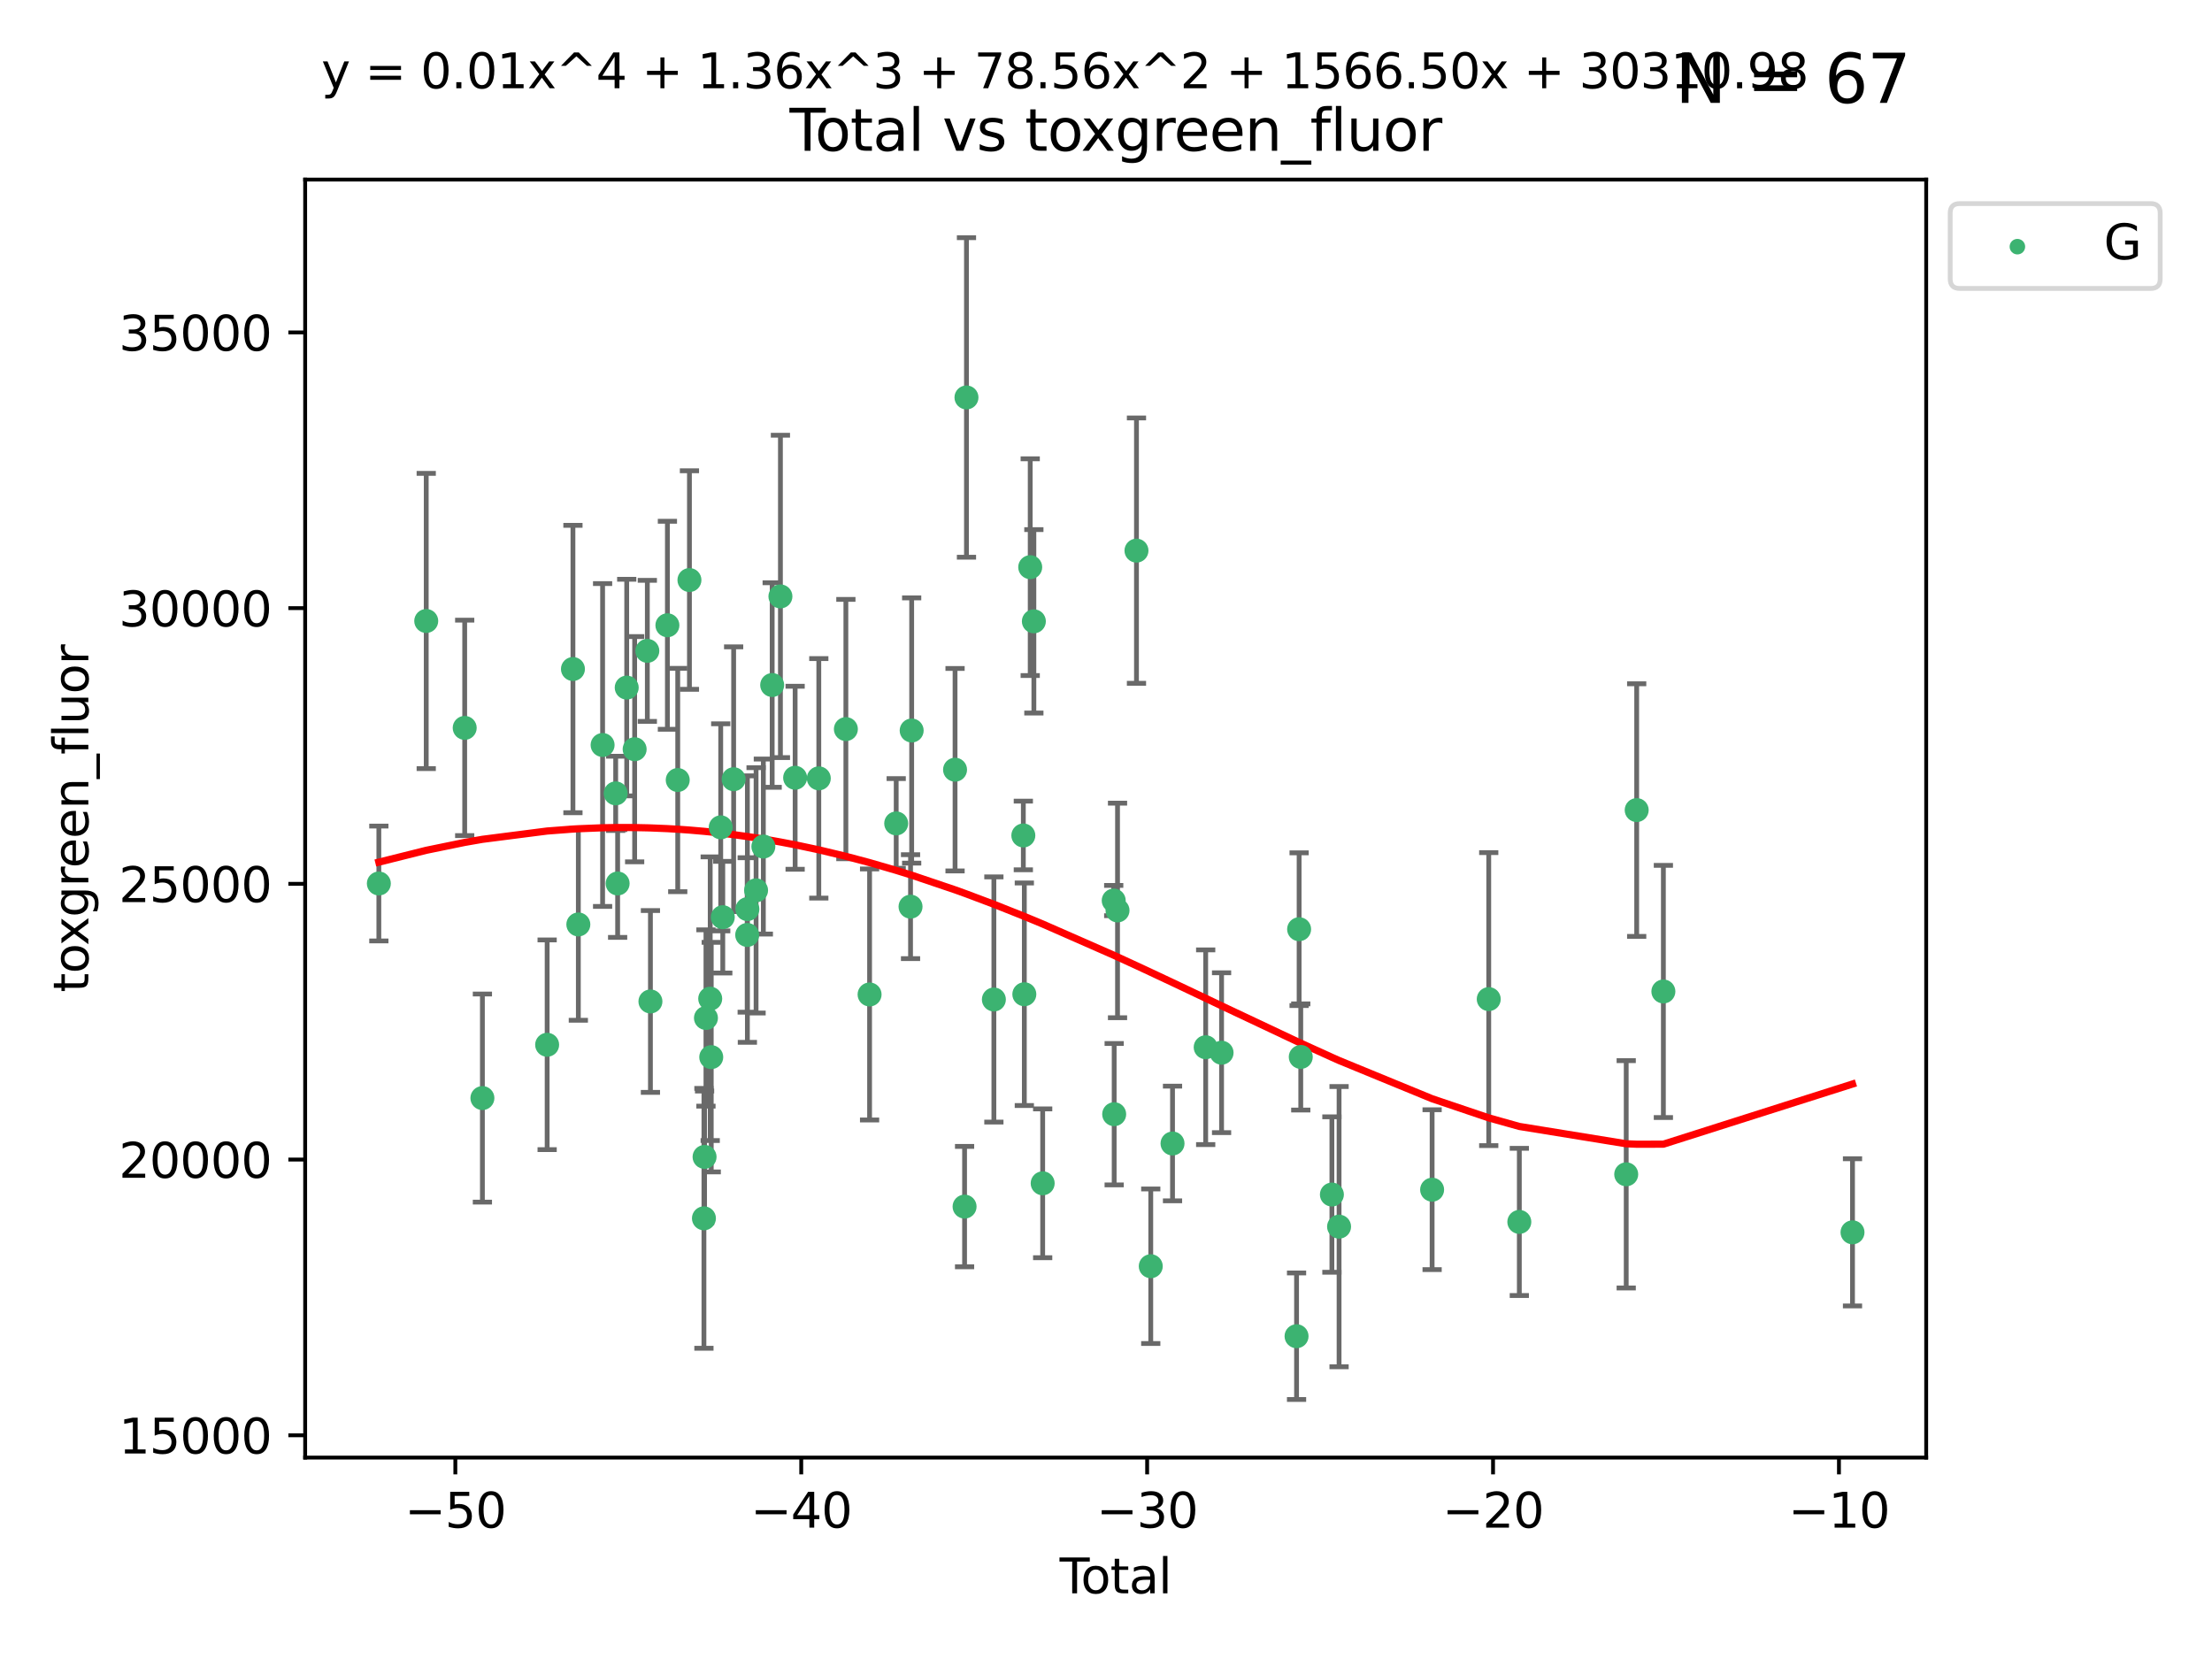 <?xml version="1.0" encoding="utf-8" standalone="no"?>
<!DOCTYPE svg PUBLIC "-//W3C//DTD SVG 1.1//EN"
  "http://www.w3.org/Graphics/SVG/1.1/DTD/svg11.dtd">
<svg xmlns:xlink="http://www.w3.org/1999/xlink" width="460.8pt" height="345.6pt" viewBox="0 0 460.8 345.6" xmlns="http://www.w3.org/2000/svg" version="1.1">
 <defs>
  <style type="text/css">*{stroke-linejoin: round; stroke-linecap: butt}</style>
 </defs>
 <g id="figure_1">
  <g id="patch_1">
   <path d="M 0 345.6 
L 460.8 345.6 
L 460.8 0 
L 0 0 
z
" style="fill: #ffffff"/>
  </g>
  <g id="axes_1">
   <g id="patch_2">
    <path d="M 63.571 303.64 
L 401.26 303.64 
L 401.26 37.411 
L 63.571 37.411 
z
" style="fill: #ffffff"/>
   </g>
   <g id="PathCollection_1">
    <defs>
     <path id="m3526d1bd35" d="M 0 1.118 
C 0.297 1.118 0.581 1 0.791 0.791 
C 1 0.581 1.118 0.297 1.118 0 
C 1.118 -0.297 1 -0.581 0.791 -0.791 
C 0.581 -1 0.297 -1.118 0 -1.118 
C -0.297 -1.118 -0.581 -1 -0.791 -0.791 
C -1 -0.581 -1.118 -0.297 -1.118 0 
C -1.118 0.297 -1 0.581 -0.791 0.791 
C -0.581 1 -0.297 1.118 0 1.118 
z
" style="stroke: #3cb371"/>
    </defs>
    <g clip-path="url(#p891133c903)">
     <use xlink:href="#m3526d1bd35" x="78.921" y="184.047" style="fill: #3cb371; stroke: #3cb371"/>
     <use xlink:href="#m3526d1bd35" x="88.792" y="129.363" style="fill: #3cb371; stroke: #3cb371"/>
     <use xlink:href="#m3526d1bd35" x="96.805" y="151.632" style="fill: #3cb371; stroke: #3cb371"/>
     <use xlink:href="#m3526d1bd35" x="100.493" y="228.747" style="fill: #3cb371; stroke: #3cb371"/>
     <use xlink:href="#m3526d1bd35" x="113.98" y="217.645" style="fill: #3cb371; stroke: #3cb371"/>
     <use xlink:href="#m3526d1bd35" x="119.354" y="139.369" style="fill: #3cb371; stroke: #3cb371"/>
     <use xlink:href="#m3526d1bd35" x="120.479" y="192.579" style="fill: #3cb371; stroke: #3cb371"/>
     <use xlink:href="#m3526d1bd35" x="125.533" y="155.198" style="fill: #3cb371; stroke: #3cb371"/>
     <use xlink:href="#m3526d1bd35" x="128.258" y="165.273" style="fill: #3cb371; stroke: #3cb371"/>
     <use xlink:href="#m3526d1bd35" x="128.664" y="184.046" style="fill: #3cb371; stroke: #3cb371"/>
     <use xlink:href="#m3526d1bd35" x="130.556" y="143.238" style="fill: #3cb371; stroke: #3cb371"/>
     <use xlink:href="#m3526d1bd35" x="132.209" y="156.074" style="fill: #3cb371; stroke: #3cb371"/>
     <use xlink:href="#m3526d1bd35" x="134.852" y="135.586" style="fill: #3cb371; stroke: #3cb371"/>
     <use xlink:href="#m3526d1bd35" x="135.497" y="208.622" style="fill: #3cb371; stroke: #3cb371"/>
     <use xlink:href="#m3526d1bd35" x="139.033" y="130.254" style="fill: #3cb371; stroke: #3cb371"/>
     <use xlink:href="#m3526d1bd35" x="141.185" y="162.491" style="fill: #3cb371; stroke: #3cb371"/>
     <use xlink:href="#m3526d1bd35" x="143.623" y="120.833" style="fill: #3cb371; stroke: #3cb371"/>
     <use xlink:href="#m3526d1bd35" x="146.642" y="253.8" style="fill: #3cb371; stroke: #3cb371"/>
     <use xlink:href="#m3526d1bd35" x="146.775" y="241.005" style="fill: #3cb371; stroke: #3cb371"/>
     <use xlink:href="#m3526d1bd35" x="147.063" y="212.067" style="fill: #3cb371; stroke: #3cb371"/>
     <use xlink:href="#m3526d1bd35" x="147.95" y="208.045" style="fill: #3cb371; stroke: #3cb371"/>
     <use xlink:href="#m3526d1bd35" x="148.165" y="220.221" style="fill: #3cb371; stroke: #3cb371"/>
     <use xlink:href="#m3526d1bd35" x="150.139" y="172.349" style="fill: #3cb371; stroke: #3cb371"/>
     <use xlink:href="#m3526d1bd35" x="150.568" y="191.067" style="fill: #3cb371; stroke: #3cb371"/>
     <use xlink:href="#m3526d1bd35" x="152.831" y="162.324" style="fill: #3cb371; stroke: #3cb371"/>
     <use xlink:href="#m3526d1bd35" x="155.655" y="194.768" style="fill: #3cb371; stroke: #3cb371"/>
     <use xlink:href="#m3526d1bd35" x="155.694" y="189.382" style="fill: #3cb371; stroke: #3cb371"/>
     <use xlink:href="#m3526d1bd35" x="157.504" y="185.475" style="fill: #3cb371; stroke: #3cb371"/>
     <use xlink:href="#m3526d1bd35" x="159.019" y="176.351" style="fill: #3cb371; stroke: #3cb371"/>
     <use xlink:href="#m3526d1bd35" x="160.859" y="142.704" style="fill: #3cb371; stroke: #3cb371"/>
     <use xlink:href="#m3526d1bd35" x="162.577" y="124.243" style="fill: #3cb371; stroke: #3cb371"/>
     <use xlink:href="#m3526d1bd35" x="165.641" y="162.021" style="fill: #3cb371; stroke: #3cb371"/>
     <use xlink:href="#m3526d1bd35" x="170.572" y="162.145" style="fill: #3cb371; stroke: #3cb371"/>
     <use xlink:href="#m3526d1bd35" x="176.212" y="151.881" style="fill: #3cb371; stroke: #3cb371"/>
     <use xlink:href="#m3526d1bd35" x="181.15" y="207.165" style="fill: #3cb371; stroke: #3cb371"/>
     <use xlink:href="#m3526d1bd35" x="186.695" y="171.534" style="fill: #3cb371; stroke: #3cb371"/>
     <use xlink:href="#m3526d1bd35" x="189.682" y="188.873" style="fill: #3cb371; stroke: #3cb371"/>
     <use xlink:href="#m3526d1bd35" x="189.917" y="152.179" style="fill: #3cb371; stroke: #3cb371"/>
     <use xlink:href="#m3526d1bd35" x="198.955" y="160.341" style="fill: #3cb371; stroke: #3cb371"/>
     <use xlink:href="#m3526d1bd35" x="200.939" y="251.358" style="fill: #3cb371; stroke: #3cb371"/>
     <use xlink:href="#m3526d1bd35" x="201.333" y="82.796" style="fill: #3cb371; stroke: #3cb371"/>
     <use xlink:href="#m3526d1bd35" x="207.043" y="208.212" style="fill: #3cb371; stroke: #3cb371"/>
     <use xlink:href="#m3526d1bd35" x="213.179" y="174.042" style="fill: #3cb371; stroke: #3cb371"/>
     <use xlink:href="#m3526d1bd35" x="213.387" y="207.12" style="fill: #3cb371; stroke: #3cb371"/>
     <use xlink:href="#m3526d1bd35" x="214.613" y="118.151" style="fill: #3cb371; stroke: #3cb371"/>
     <use xlink:href="#m3526d1bd35" x="215.374" y="129.434" style="fill: #3cb371; stroke: #3cb371"/>
     <use xlink:href="#m3526d1bd35" x="217.208" y="246.504" style="fill: #3cb371; stroke: #3cb371"/>
     <use xlink:href="#m3526d1bd35" x="232.007" y="187.599" style="fill: #3cb371; stroke: #3cb371"/>
     <use xlink:href="#m3526d1bd35" x="232.104" y="232.108" style="fill: #3cb371; stroke: #3cb371"/>
     <use xlink:href="#m3526d1bd35" x="232.802" y="189.661" style="fill: #3cb371; stroke: #3cb371"/>
     <use xlink:href="#m3526d1bd35" x="236.748" y="114.705" style="fill: #3cb371; stroke: #3cb371"/>
     <use xlink:href="#m3526d1bd35" x="239.724" y="263.779" style="fill: #3cb371; stroke: #3cb371"/>
     <use xlink:href="#m3526d1bd35" x="244.258" y="238.211" style="fill: #3cb371; stroke: #3cb371"/>
     <use xlink:href="#m3526d1bd35" x="251.167" y="218.159" style="fill: #3cb371; stroke: #3cb371"/>
     <use xlink:href="#m3526d1bd35" x="254.476" y="219.3" style="fill: #3cb371; stroke: #3cb371"/>
     <use xlink:href="#m3526d1bd35" x="270.096" y="278.36" style="fill: #3cb371; stroke: #3cb371"/>
     <use xlink:href="#m3526d1bd35" x="270.63" y="193.572" style="fill: #3cb371; stroke: #3cb371"/>
     <use xlink:href="#m3526d1bd35" x="270.973" y="220.182" style="fill: #3cb371; stroke: #3cb371"/>
     <use xlink:href="#m3526d1bd35" x="277.458" y="248.846" style="fill: #3cb371; stroke: #3cb371"/>
     <use xlink:href="#m3526d1bd35" x="278.954" y="255.533" style="fill: #3cb371; stroke: #3cb371"/>
     <use xlink:href="#m3526d1bd35" x="298.336" y="247.834" style="fill: #3cb371; stroke: #3cb371"/>
     <use xlink:href="#m3526d1bd35" x="310.132" y="208.132" style="fill: #3cb371; stroke: #3cb371"/>
     <use xlink:href="#m3526d1bd35" x="316.503" y="254.547" style="fill: #3cb371; stroke: #3cb371"/>
     <use xlink:href="#m3526d1bd35" x="338.77" y="244.63" style="fill: #3cb371; stroke: #3cb371"/>
     <use xlink:href="#m3526d1bd35" x="340.952" y="168.755" style="fill: #3cb371; stroke: #3cb371"/>
     <use xlink:href="#m3526d1bd35" x="346.513" y="206.54" style="fill: #3cb371; stroke: #3cb371"/>
     <use xlink:href="#m3526d1bd35" x="385.911" y="256.717" style="fill: #3cb371; stroke: #3cb371"/>
    </g>
   </g>
   <g id="matplotlib.axis_1">
    <g id="xtick_1">
     <g id="line2d_1">
      <defs>
       <path id="m7b30fc0928" d="M 0 0 
L 0 3.5 
" style="stroke: #000000; stroke-width: 0.8"/>
      </defs>
      <g>
       <use xlink:href="#m7b30fc0928" x="94.856" y="303.64" style="stroke: #000000; stroke-width: 0.8"/>
      </g>
     </g>
     <g id="text_1">
      <!-- −50 -->
      <g transform="translate(84.304 318.238)scale(0.1 -0.1)">
       <defs>
        <path id="DejaVuSans-2212" d="M 678 2272 
L 4684 2272 
L 4684 1741 
L 678 1741 
L 678 2272 
z
" transform="scale(0.016)"/>
        <path id="DejaVuSans-35" d="M 691 4666 
L 3169 4666 
L 3169 4134 
L 1269 4134 
L 1269 2991 
Q 1406 3038 1543 3061 
Q 1681 3084 1819 3084 
Q 2600 3084 3056 2656 
Q 3513 2228 3513 1497 
Q 3513 744 3044 326 
Q 2575 -91 1722 -91 
Q 1428 -91 1123 -41 
Q 819 9 494 109 
L 494 744 
Q 775 591 1075 516 
Q 1375 441 1709 441 
Q 2250 441 2565 725 
Q 2881 1009 2881 1497 
Q 2881 1984 2565 2268 
Q 2250 2553 1709 2553 
Q 1456 2553 1204 2497 
Q 953 2441 691 2322 
L 691 4666 
z
" transform="scale(0.016)"/>
        <path id="DejaVuSans-30" d="M 2034 4250 
Q 1547 4250 1301 3770 
Q 1056 3291 1056 2328 
Q 1056 1369 1301 889 
Q 1547 409 2034 409 
Q 2525 409 2770 889 
Q 3016 1369 3016 2328 
Q 3016 3291 2770 3770 
Q 2525 4250 2034 4250 
z
M 2034 4750 
Q 2819 4750 3233 4129 
Q 3647 3509 3647 2328 
Q 3647 1150 3233 529 
Q 2819 -91 2034 -91 
Q 1250 -91 836 529 
Q 422 1150 422 2328 
Q 422 3509 836 4129 
Q 1250 4750 2034 4750 
z
" transform="scale(0.016)"/>
       </defs>
       <use xlink:href="#DejaVuSans-2212"/>
       <use xlink:href="#DejaVuSans-35" x="83.789"/>
       <use xlink:href="#DejaVuSans-30" x="147.412"/>
      </g>
     </g>
    </g>
    <g id="xtick_2">
     <g id="line2d_2">
      <g>
       <use xlink:href="#m7b30fc0928" x="166.914" y="303.64" style="stroke: #000000; stroke-width: 0.8"/>
      </g>
     </g>
     <g id="text_2">
      <!-- −40 -->
      <g transform="translate(156.361 318.238)scale(0.1 -0.1)">
       <defs>
        <path id="DejaVuSans-34" d="M 2419 4116 
L 825 1625 
L 2419 1625 
L 2419 4116 
z
M 2253 4666 
L 3047 4666 
L 3047 1625 
L 3713 1625 
L 3713 1100 
L 3047 1100 
L 3047 0 
L 2419 0 
L 2419 1100 
L 313 1100 
L 313 1709 
L 2253 4666 
z
" transform="scale(0.016)"/>
       </defs>
       <use xlink:href="#DejaVuSans-2212"/>
       <use xlink:href="#DejaVuSans-34" x="83.789"/>
       <use xlink:href="#DejaVuSans-30" x="147.412"/>
      </g>
     </g>
    </g>
    <g id="xtick_3">
     <g id="line2d_3">
      <g>
       <use xlink:href="#m7b30fc0928" x="238.971" y="303.64" style="stroke: #000000; stroke-width: 0.8"/>
      </g>
     </g>
     <g id="text_3">
      <!-- −30 -->
      <g transform="translate(228.419 318.238)scale(0.1 -0.1)">
       <defs>
        <path id="DejaVuSans-33" d="M 2597 2516 
Q 3050 2419 3304 2112 
Q 3559 1806 3559 1356 
Q 3559 666 3084 287 
Q 2609 -91 1734 -91 
Q 1441 -91 1130 -33 
Q 819 25 488 141 
L 488 750 
Q 750 597 1062 519 
Q 1375 441 1716 441 
Q 2309 441 2620 675 
Q 2931 909 2931 1356 
Q 2931 1769 2642 2001 
Q 2353 2234 1838 2234 
L 1294 2234 
L 1294 2753 
L 1863 2753 
Q 2328 2753 2575 2939 
Q 2822 3125 2822 3475 
Q 2822 3834 2567 4026 
Q 2313 4219 1838 4219 
Q 1578 4219 1281 4162 
Q 984 4106 628 3988 
L 628 4550 
Q 988 4650 1302 4700 
Q 1616 4750 1894 4750 
Q 2613 4750 3031 4423 
Q 3450 4097 3450 3541 
Q 3450 3153 3228 2886 
Q 3006 2619 2597 2516 
z
" transform="scale(0.016)"/>
       </defs>
       <use xlink:href="#DejaVuSans-2212"/>
       <use xlink:href="#DejaVuSans-33" x="83.789"/>
       <use xlink:href="#DejaVuSans-30" x="147.412"/>
      </g>
     </g>
    </g>
    <g id="xtick_4">
     <g id="line2d_4">
      <g>
       <use xlink:href="#m7b30fc0928" x="311.029" y="303.64" style="stroke: #000000; stroke-width: 0.8"/>
      </g>
     </g>
     <g id="text_4">
      <!-- −20 -->
      <g transform="translate(300.476 318.238)scale(0.1 -0.1)">
       <defs>
        <path id="DejaVuSans-32" d="M 1228 531 
L 3431 531 
L 3431 0 
L 469 0 
L 469 531 
Q 828 903 1448 1529 
Q 2069 2156 2228 2338 
Q 2531 2678 2651 2914 
Q 2772 3150 2772 3378 
Q 2772 3750 2511 3984 
Q 2250 4219 1831 4219 
Q 1534 4219 1204 4116 
Q 875 4013 500 3803 
L 500 4441 
Q 881 4594 1212 4672 
Q 1544 4750 1819 4750 
Q 2544 4750 2975 4387 
Q 3406 4025 3406 3419 
Q 3406 3131 3298 2873 
Q 3191 2616 2906 2266 
Q 2828 2175 2409 1742 
Q 1991 1309 1228 531 
z
" transform="scale(0.016)"/>
       </defs>
       <use xlink:href="#DejaVuSans-2212"/>
       <use xlink:href="#DejaVuSans-32" x="83.789"/>
       <use xlink:href="#DejaVuSans-30" x="147.412"/>
      </g>
     </g>
    </g>
    <g id="xtick_5">
     <g id="line2d_5">
      <g>
       <use xlink:href="#m7b30fc0928" x="383.086" y="303.64" style="stroke: #000000; stroke-width: 0.8"/>
      </g>
     </g>
     <g id="text_5">
      <!-- −10 -->
      <g transform="translate(372.534 318.238)scale(0.1 -0.1)">
       <defs>
        <path id="DejaVuSans-31" d="M 794 531 
L 1825 531 
L 1825 4091 
L 703 3866 
L 703 4441 
L 1819 4666 
L 2450 4666 
L 2450 531 
L 3481 531 
L 3481 0 
L 794 0 
L 794 531 
z
" transform="scale(0.016)"/>
       </defs>
       <use xlink:href="#DejaVuSans-2212"/>
       <use xlink:href="#DejaVuSans-31" x="83.789"/>
       <use xlink:href="#DejaVuSans-30" x="147.412"/>
      </g>
     </g>
    </g>
    <g id="text_6">
     <!-- Total -->
     <g transform="translate(220.739 331.917)scale(0.1 -0.1)">
      <defs>
       <path id="DejaVuSans-54" d="M -19 4666 
L 3928 4666 
L 3928 4134 
L 2272 4134 
L 2272 0 
L 1638 0 
L 1638 4134 
L -19 4134 
L -19 4666 
z
" transform="scale(0.016)"/>
       <path id="DejaVuSans-6f" d="M 1959 3097 
Q 1497 3097 1228 2736 
Q 959 2375 959 1747 
Q 959 1119 1226 758 
Q 1494 397 1959 397 
Q 2419 397 2687 759 
Q 2956 1122 2956 1747 
Q 2956 2369 2687 2733 
Q 2419 3097 1959 3097 
z
M 1959 3584 
Q 2709 3584 3137 3096 
Q 3566 2609 3566 1747 
Q 3566 888 3137 398 
Q 2709 -91 1959 -91 
Q 1206 -91 779 398 
Q 353 888 353 1747 
Q 353 2609 779 3096 
Q 1206 3584 1959 3584 
z
" transform="scale(0.016)"/>
       <path id="DejaVuSans-74" d="M 1172 4494 
L 1172 3500 
L 2356 3500 
L 2356 3053 
L 1172 3053 
L 1172 1153 
Q 1172 725 1289 603 
Q 1406 481 1766 481 
L 2356 481 
L 2356 0 
L 1766 0 
Q 1100 0 847 248 
Q 594 497 594 1153 
L 594 3053 
L 172 3053 
L 172 3500 
L 594 3500 
L 594 4494 
L 1172 4494 
z
" transform="scale(0.016)"/>
       <path id="DejaVuSans-61" d="M 2194 1759 
Q 1497 1759 1228 1600 
Q 959 1441 959 1056 
Q 959 750 1161 570 
Q 1363 391 1709 391 
Q 2188 391 2477 730 
Q 2766 1069 2766 1631 
L 2766 1759 
L 2194 1759 
z
M 3341 1997 
L 3341 0 
L 2766 0 
L 2766 531 
Q 2569 213 2275 61 
Q 1981 -91 1556 -91 
Q 1019 -91 701 211 
Q 384 513 384 1019 
Q 384 1609 779 1909 
Q 1175 2209 1959 2209 
L 2766 2209 
L 2766 2266 
Q 2766 2663 2505 2880 
Q 2244 3097 1772 3097 
Q 1472 3097 1187 3025 
Q 903 2953 641 2809 
L 641 3341 
Q 956 3463 1253 3523 
Q 1550 3584 1831 3584 
Q 2591 3584 2966 3190 
Q 3341 2797 3341 1997 
z
" transform="scale(0.016)"/>
       <path id="DejaVuSans-6c" d="M 603 4863 
L 1178 4863 
L 1178 0 
L 603 0 
L 603 4863 
z
" transform="scale(0.016)"/>
      </defs>
      <use xlink:href="#DejaVuSans-54"/>
      <use xlink:href="#DejaVuSans-6f" x="44.084"/>
      <use xlink:href="#DejaVuSans-74" x="105.266"/>
      <use xlink:href="#DejaVuSans-61" x="144.475"/>
      <use xlink:href="#DejaVuSans-6c" x="205.754"/>
     </g>
    </g>
   </g>
   <g id="matplotlib.axis_2">
    <g id="ytick_1">
     <g id="line2d_6">
      <defs>
       <path id="m38a6e1c57a" d="M 0 0 
L -3.5 0 
" style="stroke: #000000; stroke-width: 0.8"/>
      </defs>
      <g>
       <use xlink:href="#m38a6e1c57a" x="63.571" y="298.994" style="stroke: #000000; stroke-width: 0.8"/>
      </g>
     </g>
     <g id="text_7">
      <!-- 15000 -->
      <g transform="translate(24.759 302.793)scale(0.1 -0.1)">
       <use xlink:href="#DejaVuSans-31"/>
       <use xlink:href="#DejaVuSans-35" x="63.623"/>
       <use xlink:href="#DejaVuSans-30" x="127.246"/>
       <use xlink:href="#DejaVuSans-30" x="190.869"/>
       <use xlink:href="#DejaVuSans-30" x="254.492"/>
      </g>
     </g>
    </g>
    <g id="ytick_2">
     <g id="line2d_7">
      <g>
       <use xlink:href="#m38a6e1c57a" x="63.571" y="241.558" style="stroke: #000000; stroke-width: 0.8"/>
      </g>
     </g>
     <g id="text_8">
      <!-- 20000 -->
      <g transform="translate(24.759 245.357)scale(0.1 -0.1)">
       <use xlink:href="#DejaVuSans-32"/>
       <use xlink:href="#DejaVuSans-30" x="63.623"/>
       <use xlink:href="#DejaVuSans-30" x="127.246"/>
       <use xlink:href="#DejaVuSans-30" x="190.869"/>
       <use xlink:href="#DejaVuSans-30" x="254.492"/>
      </g>
     </g>
    </g>
    <g id="ytick_3">
     <g id="line2d_8">
      <g>
       <use xlink:href="#m38a6e1c57a" x="63.571" y="184.121" style="stroke: #000000; stroke-width: 0.8"/>
      </g>
     </g>
     <g id="text_9">
      <!-- 25000 -->
      <g transform="translate(24.759 187.921)scale(0.1 -0.1)">
       <use xlink:href="#DejaVuSans-32"/>
       <use xlink:href="#DejaVuSans-35" x="63.623"/>
       <use xlink:href="#DejaVuSans-30" x="127.246"/>
       <use xlink:href="#DejaVuSans-30" x="190.869"/>
       <use xlink:href="#DejaVuSans-30" x="254.492"/>
      </g>
     </g>
    </g>
    <g id="ytick_4">
     <g id="line2d_9">
      <g>
       <use xlink:href="#m38a6e1c57a" x="63.571" y="126.685" style="stroke: #000000; stroke-width: 0.8"/>
      </g>
     </g>
     <g id="text_10">
      <!-- 30000 -->
      <g transform="translate(24.759 130.485)scale(0.1 -0.1)">
       <use xlink:href="#DejaVuSans-33"/>
       <use xlink:href="#DejaVuSans-30" x="63.623"/>
       <use xlink:href="#DejaVuSans-30" x="127.246"/>
       <use xlink:href="#DejaVuSans-30" x="190.869"/>
       <use xlink:href="#DejaVuSans-30" x="254.492"/>
      </g>
     </g>
    </g>
    <g id="ytick_5">
     <g id="line2d_10">
      <g>
       <use xlink:href="#m38a6e1c57a" x="63.571" y="69.249" style="stroke: #000000; stroke-width: 0.8"/>
      </g>
     </g>
     <g id="text_11">
      <!-- 35000 -->
      <g transform="translate(24.759 73.048)scale(0.1 -0.1)">
       <use xlink:href="#DejaVuSans-33"/>
       <use xlink:href="#DejaVuSans-35" x="63.623"/>
       <use xlink:href="#DejaVuSans-30" x="127.246"/>
       <use xlink:href="#DejaVuSans-30" x="190.869"/>
       <use xlink:href="#DejaVuSans-30" x="254.492"/>
      </g>
     </g>
    </g>
    <g id="text_12">
     <!-- toxgreen_fluor -->
     <g transform="translate(18.401 206.72)rotate(-90)scale(0.1 -0.1)">
      <defs>
       <path id="DejaVuSans-78" d="M 3513 3500 
L 2247 1797 
L 3578 0 
L 2900 0 
L 1881 1375 
L 863 0 
L 184 0 
L 1544 1831 
L 300 3500 
L 978 3500 
L 1906 2253 
L 2834 3500 
L 3513 3500 
z
" transform="scale(0.016)"/>
       <path id="DejaVuSans-67" d="M 2906 1791 
Q 2906 2416 2648 2759 
Q 2391 3103 1925 3103 
Q 1463 3103 1205 2759 
Q 947 2416 947 1791 
Q 947 1169 1205 825 
Q 1463 481 1925 481 
Q 2391 481 2648 825 
Q 2906 1169 2906 1791 
z
M 3481 434 
Q 3481 -459 3084 -895 
Q 2688 -1331 1869 -1331 
Q 1566 -1331 1297 -1286 
Q 1028 -1241 775 -1147 
L 775 -588 
Q 1028 -725 1275 -790 
Q 1522 -856 1778 -856 
Q 2344 -856 2625 -561 
Q 2906 -266 2906 331 
L 2906 616 
Q 2728 306 2450 153 
Q 2172 0 1784 0 
Q 1141 0 747 490 
Q 353 981 353 1791 
Q 353 2603 747 3093 
Q 1141 3584 1784 3584 
Q 2172 3584 2450 3431 
Q 2728 3278 2906 2969 
L 2906 3500 
L 3481 3500 
L 3481 434 
z
" transform="scale(0.016)"/>
       <path id="DejaVuSans-72" d="M 2631 2963 
Q 2534 3019 2420 3045 
Q 2306 3072 2169 3072 
Q 1681 3072 1420 2755 
Q 1159 2438 1159 1844 
L 1159 0 
L 581 0 
L 581 3500 
L 1159 3500 
L 1159 2956 
Q 1341 3275 1631 3429 
Q 1922 3584 2338 3584 
Q 2397 3584 2469 3576 
Q 2541 3569 2628 3553 
L 2631 2963 
z
" transform="scale(0.016)"/>
       <path id="DejaVuSans-65" d="M 3597 1894 
L 3597 1613 
L 953 1613 
Q 991 1019 1311 708 
Q 1631 397 2203 397 
Q 2534 397 2845 478 
Q 3156 559 3463 722 
L 3463 178 
Q 3153 47 2828 -22 
Q 2503 -91 2169 -91 
Q 1331 -91 842 396 
Q 353 884 353 1716 
Q 353 2575 817 3079 
Q 1281 3584 2069 3584 
Q 2775 3584 3186 3129 
Q 3597 2675 3597 1894 
z
M 3022 2063 
Q 3016 2534 2758 2815 
Q 2500 3097 2075 3097 
Q 1594 3097 1305 2825 
Q 1016 2553 972 2059 
L 3022 2063 
z
" transform="scale(0.016)"/>
       <path id="DejaVuSans-6e" d="M 3513 2113 
L 3513 0 
L 2938 0 
L 2938 2094 
Q 2938 2591 2744 2837 
Q 2550 3084 2163 3084 
Q 1697 3084 1428 2787 
Q 1159 2491 1159 1978 
L 1159 0 
L 581 0 
L 581 3500 
L 1159 3500 
L 1159 2956 
Q 1366 3272 1645 3428 
Q 1925 3584 2291 3584 
Q 2894 3584 3203 3211 
Q 3513 2838 3513 2113 
z
" transform="scale(0.016)"/>
       <path id="DejaVuSans-5f" d="M 3263 -1063 
L 3263 -1509 
L -63 -1509 
L -63 -1063 
L 3263 -1063 
z
" transform="scale(0.016)"/>
       <path id="DejaVuSans-66" d="M 2375 4863 
L 2375 4384 
L 1825 4384 
Q 1516 4384 1395 4259 
Q 1275 4134 1275 3809 
L 1275 3500 
L 2222 3500 
L 2222 3053 
L 1275 3053 
L 1275 0 
L 697 0 
L 697 3053 
L 147 3053 
L 147 3500 
L 697 3500 
L 697 3744 
Q 697 4328 969 4595 
Q 1241 4863 1831 4863 
L 2375 4863 
z
" transform="scale(0.016)"/>
       <path id="DejaVuSans-75" d="M 544 1381 
L 544 3500 
L 1119 3500 
L 1119 1403 
Q 1119 906 1312 657 
Q 1506 409 1894 409 
Q 2359 409 2629 706 
Q 2900 1003 2900 1516 
L 2900 3500 
L 3475 3500 
L 3475 0 
L 2900 0 
L 2900 538 
Q 2691 219 2414 64 
Q 2138 -91 1772 -91 
Q 1169 -91 856 284 
Q 544 659 544 1381 
z
M 1991 3584 
L 1991 3584 
z
" transform="scale(0.016)"/>
      </defs>
      <use xlink:href="#DejaVuSans-74"/>
      <use xlink:href="#DejaVuSans-6f" x="39.209"/>
      <use xlink:href="#DejaVuSans-78" x="97.266"/>
      <use xlink:href="#DejaVuSans-67" x="156.445"/>
      <use xlink:href="#DejaVuSans-72" x="219.922"/>
      <use xlink:href="#DejaVuSans-65" x="258.785"/>
      <use xlink:href="#DejaVuSans-65" x="320.309"/>
      <use xlink:href="#DejaVuSans-6e" x="381.832"/>
      <use xlink:href="#DejaVuSans-5f" x="445.211"/>
      <use xlink:href="#DejaVuSans-66" x="495.211"/>
      <use xlink:href="#DejaVuSans-6c" x="530.416"/>
      <use xlink:href="#DejaVuSans-75" x="558.199"/>
      <use xlink:href="#DejaVuSans-6f" x="621.578"/>
      <use xlink:href="#DejaVuSans-72" x="682.76"/>
     </g>
    </g>
   </g>
   <g id="LineCollection_1">
    <path d="M 78.921 196.011 
L 78.921 172.084 
" clip-path="url(#p891133c903)" style="fill: none; stroke: #696969"/>
    <path d="M 88.792 160.115 
L 88.792 98.612 
" clip-path="url(#p891133c903)" style="fill: none; stroke: #696969"/>
    <path d="M 96.805 174.074 
L 96.805 129.189 
" clip-path="url(#p891133c903)" style="fill: none; stroke: #696969"/>
    <path d="M 100.493 250.422 
L 100.493 207.072 
" clip-path="url(#p891133c903)" style="fill: none; stroke: #696969"/>
    <path d="M 113.98 239.49 
L 113.98 195.8 
" clip-path="url(#p891133c903)" style="fill: none; stroke: #696969"/>
    <path d="M 119.354 169.303 
L 119.354 109.435 
" clip-path="url(#p891133c903)" style="fill: none; stroke: #696969"/>
    <path d="M 120.479 212.543 
L 120.479 172.614 
" clip-path="url(#p891133c903)" style="fill: none; stroke: #696969"/>
    <path d="M 125.533 188.821 
L 125.533 121.575 
" clip-path="url(#p891133c903)" style="fill: none; stroke: #696969"/>
    <path d="M 128.258 173.008 
L 128.258 157.539 
" clip-path="url(#p891133c903)" style="fill: none; stroke: #696969"/>
    <path d="M 128.664 195.272 
L 128.664 172.82 
" clip-path="url(#p891133c903)" style="fill: none; stroke: #696969"/>
    <path d="M 130.556 165.799 
L 130.556 120.678 
" clip-path="url(#p891133c903)" style="fill: none; stroke: #696969"/>
    <path d="M 132.209 179.536 
L 132.209 132.612 
" clip-path="url(#p891133c903)" style="fill: none; stroke: #696969"/>
    <path d="M 134.852 150.276 
L 134.852 120.896 
" clip-path="url(#p891133c903)" style="fill: none; stroke: #696969"/>
    <path d="M 135.497 227.562 
L 135.497 189.681 
" clip-path="url(#p891133c903)" style="fill: none; stroke: #696969"/>
    <path d="M 139.033 151.919 
L 139.033 108.589 
" clip-path="url(#p891133c903)" style="fill: none; stroke: #696969"/>
    <path d="M 141.185 185.755 
L 141.185 139.227 
" clip-path="url(#p891133c903)" style="fill: none; stroke: #696969"/>
    <path d="M 143.623 143.597 
L 143.623 98.069 
" clip-path="url(#p891133c903)" style="fill: none; stroke: #696969"/>
    <path d="M 146.642 280.868 
L 146.642 226.731 
" clip-path="url(#p891133c903)" style="fill: none; stroke: #696969"/>
    <path d="M 146.775 254.73 
L 146.775 227.28 
" clip-path="url(#p891133c903)" style="fill: none; stroke: #696969"/>
    <path d="M 147.063 230.433 
L 147.063 193.701 
" clip-path="url(#p891133c903)" style="fill: none; stroke: #696969"/>
    <path d="M 147.95 237.591 
L 147.95 178.499 
" clip-path="url(#p891133c903)" style="fill: none; stroke: #696969"/>
    <path d="M 148.165 244.132 
L 148.165 196.311 
" clip-path="url(#p891133c903)" style="fill: none; stroke: #696969"/>
    <path d="M 150.139 193.921 
L 150.139 150.777 
" clip-path="url(#p891133c903)" style="fill: none; stroke: #696969"/>
    <path d="M 150.568 202.7 
L 150.568 179.434 
" clip-path="url(#p891133c903)" style="fill: none; stroke: #696969"/>
    <path d="M 152.831 189.9 
L 152.831 134.749 
" clip-path="url(#p891133c903)" style="fill: none; stroke: #696969"/>
    <path d="M 155.655 210.855 
L 155.655 178.681 
" clip-path="url(#p891133c903)" style="fill: none; stroke: #696969"/>
    <path d="M 155.694 217.139 
L 155.694 161.624 
" clip-path="url(#p891133c903)" style="fill: none; stroke: #696969"/>
    <path d="M 157.504 211.026 
L 157.504 159.924 
" clip-path="url(#p891133c903)" style="fill: none; stroke: #696969"/>
    <path d="M 159.019 194.58 
L 159.019 158.121 
" clip-path="url(#p891133c903)" style="fill: none; stroke: #696969"/>
    <path d="M 160.859 164.008 
L 160.859 121.401 
" clip-path="url(#p891133c903)" style="fill: none; stroke: #696969"/>
    <path d="M 162.577 157.82 
L 162.577 90.667 
" clip-path="url(#p891133c903)" style="fill: none; stroke: #696969"/>
    <path d="M 165.641 181.084 
L 165.641 142.958 
" clip-path="url(#p891133c903)" style="fill: none; stroke: #696969"/>
    <path d="M 170.572 187.095 
L 170.572 137.195 
" clip-path="url(#p891133c903)" style="fill: none; stroke: #696969"/>
    <path d="M 176.212 178.897 
L 176.212 124.865 
" clip-path="url(#p891133c903)" style="fill: none; stroke: #696969"/>
    <path d="M 181.15 233.313 
L 181.15 181.017 
" clip-path="url(#p891133c903)" style="fill: none; stroke: #696969"/>
    <path d="M 186.695 180.876 
L 186.695 162.192 
" clip-path="url(#p891133c903)" style="fill: none; stroke: #696969"/>
    <path d="M 189.682 199.7 
L 189.682 178.046 
" clip-path="url(#p891133c903)" style="fill: none; stroke: #696969"/>
    <path d="M 189.917 179.806 
L 189.917 124.552 
" clip-path="url(#p891133c903)" style="fill: none; stroke: #696969"/>
    <path d="M 198.955 181.431 
L 198.955 139.251 
" clip-path="url(#p891133c903)" style="fill: none; stroke: #696969"/>
    <path d="M 200.939 263.897 
L 200.939 238.818 
" clip-path="url(#p891133c903)" style="fill: none; stroke: #696969"/>
    <path d="M 201.333 116.08 
L 201.333 49.513 
" clip-path="url(#p891133c903)" style="fill: none; stroke: #696969"/>
    <path d="M 207.043 233.75 
L 207.043 182.674 
" clip-path="url(#p891133c903)" style="fill: none; stroke: #696969"/>
    <path d="M 213.179 181.194 
L 213.179 166.889 
" clip-path="url(#p891133c903)" style="fill: none; stroke: #696969"/>
    <path d="M 213.387 230.301 
L 213.387 183.939 
" clip-path="url(#p891133c903)" style="fill: none; stroke: #696969"/>
    <path d="M 214.613 140.727 
L 214.613 95.575 
" clip-path="url(#p891133c903)" style="fill: none; stroke: #696969"/>
    <path d="M 215.374 148.537 
L 215.374 110.33 
" clip-path="url(#p891133c903)" style="fill: none; stroke: #696969"/>
    <path d="M 217.208 262.005 
L 217.208 231.004 
" clip-path="url(#p891133c903)" style="fill: none; stroke: #696969"/>
    <path d="M 232.007 190.749 
L 232.007 184.448 
" clip-path="url(#p891133c903)" style="fill: none; stroke: #696969"/>
    <path d="M 232.104 246.833 
L 232.104 217.383 
" clip-path="url(#p891133c903)" style="fill: none; stroke: #696969"/>
    <path d="M 232.802 212.01 
L 232.802 167.313 
" clip-path="url(#p891133c903)" style="fill: none; stroke: #696969"/>
    <path d="M 236.748 142.344 
L 236.748 87.066 
" clip-path="url(#p891133c903)" style="fill: none; stroke: #696969"/>
    <path d="M 239.724 279.877 
L 239.724 247.68 
" clip-path="url(#p891133c903)" style="fill: none; stroke: #696969"/>
    <path d="M 244.258 250.157 
L 244.258 226.265 
" clip-path="url(#p891133c903)" style="fill: none; stroke: #696969"/>
    <path d="M 251.167 238.436 
L 251.167 197.882 
" clip-path="url(#p891133c903)" style="fill: none; stroke: #696969"/>
    <path d="M 254.476 235.95 
L 254.476 202.65 
" clip-path="url(#p891133c903)" style="fill: none; stroke: #696969"/>
    <path d="M 270.096 291.539 
L 270.096 265.181 
" clip-path="url(#p891133c903)" style="fill: none; stroke: #696969"/>
    <path d="M 270.63 209.483 
L 270.63 177.661 
" clip-path="url(#p891133c903)" style="fill: none; stroke: #696969"/>
    <path d="M 270.973 231.239 
L 270.973 209.126 
" clip-path="url(#p891133c903)" style="fill: none; stroke: #696969"/>
    <path d="M 277.458 265.037 
L 277.458 232.654 
" clip-path="url(#p891133c903)" style="fill: none; stroke: #696969"/>
    <path d="M 278.954 284.723 
L 278.954 226.344 
" clip-path="url(#p891133c903)" style="fill: none; stroke: #696969"/>
    <path d="M 298.336 264.485 
L 298.336 231.183 
" clip-path="url(#p891133c903)" style="fill: none; stroke: #696969"/>
    <path d="M 310.132 238.648 
L 310.132 177.616 
" clip-path="url(#p891133c903)" style="fill: none; stroke: #696969"/>
    <path d="M 316.503 269.88 
L 316.503 239.213 
" clip-path="url(#p891133c903)" style="fill: none; stroke: #696969"/>
    <path d="M 338.77 268.31 
L 338.77 220.949 
" clip-path="url(#p891133c903)" style="fill: none; stroke: #696969"/>
    <path d="M 340.952 195.067 
L 340.952 142.443 
" clip-path="url(#p891133c903)" style="fill: none; stroke: #696969"/>
    <path d="M 346.513 232.805 
L 346.513 180.275 
" clip-path="url(#p891133c903)" style="fill: none; stroke: #696969"/>
    <path d="M 385.911 272.046 
L 385.911 241.387 
" clip-path="url(#p891133c903)" style="fill: none; stroke: #696969"/>
   </g>
   <g id="line2d_11">
    <defs>
     <path id="mf137baf8cc" d="M 2 0 
L -2 -0 
" style="stroke: #696969"/>
    </defs>
    <g clip-path="url(#p891133c903)">
     <use xlink:href="#mf137baf8cc" x="78.921" y="196.011" style="fill: #696969; stroke: #696969"/>
     <use xlink:href="#mf137baf8cc" x="88.792" y="160.115" style="fill: #696969; stroke: #696969"/>
     <use xlink:href="#mf137baf8cc" x="96.805" y="174.074" style="fill: #696969; stroke: #696969"/>
     <use xlink:href="#mf137baf8cc" x="100.493" y="250.422" style="fill: #696969; stroke: #696969"/>
     <use xlink:href="#mf137baf8cc" x="113.98" y="239.49" style="fill: #696969; stroke: #696969"/>
     <use xlink:href="#mf137baf8cc" x="119.354" y="169.303" style="fill: #696969; stroke: #696969"/>
     <use xlink:href="#mf137baf8cc" x="120.479" y="212.543" style="fill: #696969; stroke: #696969"/>
     <use xlink:href="#mf137baf8cc" x="125.533" y="188.821" style="fill: #696969; stroke: #696969"/>
     <use xlink:href="#mf137baf8cc" x="128.258" y="173.008" style="fill: #696969; stroke: #696969"/>
     <use xlink:href="#mf137baf8cc" x="128.664" y="195.272" style="fill: #696969; stroke: #696969"/>
     <use xlink:href="#mf137baf8cc" x="130.556" y="165.799" style="fill: #696969; stroke: #696969"/>
     <use xlink:href="#mf137baf8cc" x="132.209" y="179.536" style="fill: #696969; stroke: #696969"/>
     <use xlink:href="#mf137baf8cc" x="134.852" y="150.276" style="fill: #696969; stroke: #696969"/>
     <use xlink:href="#mf137baf8cc" x="135.497" y="227.562" style="fill: #696969; stroke: #696969"/>
     <use xlink:href="#mf137baf8cc" x="139.033" y="151.919" style="fill: #696969; stroke: #696969"/>
     <use xlink:href="#mf137baf8cc" x="141.185" y="185.755" style="fill: #696969; stroke: #696969"/>
     <use xlink:href="#mf137baf8cc" x="143.623" y="143.597" style="fill: #696969; stroke: #696969"/>
     <use xlink:href="#mf137baf8cc" x="146.642" y="280.868" style="fill: #696969; stroke: #696969"/>
     <use xlink:href="#mf137baf8cc" x="146.775" y="254.73" style="fill: #696969; stroke: #696969"/>
     <use xlink:href="#mf137baf8cc" x="147.063" y="230.433" style="fill: #696969; stroke: #696969"/>
     <use xlink:href="#mf137baf8cc" x="147.95" y="237.591" style="fill: #696969; stroke: #696969"/>
     <use xlink:href="#mf137baf8cc" x="148.165" y="244.132" style="fill: #696969; stroke: #696969"/>
     <use xlink:href="#mf137baf8cc" x="150.139" y="193.921" style="fill: #696969; stroke: #696969"/>
     <use xlink:href="#mf137baf8cc" x="150.568" y="202.7" style="fill: #696969; stroke: #696969"/>
     <use xlink:href="#mf137baf8cc" x="152.831" y="189.9" style="fill: #696969; stroke: #696969"/>
     <use xlink:href="#mf137baf8cc" x="155.655" y="210.855" style="fill: #696969; stroke: #696969"/>
     <use xlink:href="#mf137baf8cc" x="155.694" y="217.139" style="fill: #696969; stroke: #696969"/>
     <use xlink:href="#mf137baf8cc" x="157.504" y="211.026" style="fill: #696969; stroke: #696969"/>
     <use xlink:href="#mf137baf8cc" x="159.019" y="194.58" style="fill: #696969; stroke: #696969"/>
     <use xlink:href="#mf137baf8cc" x="160.859" y="164.008" style="fill: #696969; stroke: #696969"/>
     <use xlink:href="#mf137baf8cc" x="162.577" y="157.82" style="fill: #696969; stroke: #696969"/>
     <use xlink:href="#mf137baf8cc" x="165.641" y="181.084" style="fill: #696969; stroke: #696969"/>
     <use xlink:href="#mf137baf8cc" x="170.572" y="187.095" style="fill: #696969; stroke: #696969"/>
     <use xlink:href="#mf137baf8cc" x="176.212" y="178.897" style="fill: #696969; stroke: #696969"/>
     <use xlink:href="#mf137baf8cc" x="181.15" y="233.313" style="fill: #696969; stroke: #696969"/>
     <use xlink:href="#mf137baf8cc" x="186.695" y="180.876" style="fill: #696969; stroke: #696969"/>
     <use xlink:href="#mf137baf8cc" x="189.682" y="199.7" style="fill: #696969; stroke: #696969"/>
     <use xlink:href="#mf137baf8cc" x="189.917" y="179.806" style="fill: #696969; stroke: #696969"/>
     <use xlink:href="#mf137baf8cc" x="198.955" y="181.431" style="fill: #696969; stroke: #696969"/>
     <use xlink:href="#mf137baf8cc" x="200.939" y="263.897" style="fill: #696969; stroke: #696969"/>
     <use xlink:href="#mf137baf8cc" x="201.333" y="116.08" style="fill: #696969; stroke: #696969"/>
     <use xlink:href="#mf137baf8cc" x="207.043" y="233.75" style="fill: #696969; stroke: #696969"/>
     <use xlink:href="#mf137baf8cc" x="213.179" y="181.194" style="fill: #696969; stroke: #696969"/>
     <use xlink:href="#mf137baf8cc" x="213.387" y="230.301" style="fill: #696969; stroke: #696969"/>
     <use xlink:href="#mf137baf8cc" x="214.613" y="140.727" style="fill: #696969; stroke: #696969"/>
     <use xlink:href="#mf137baf8cc" x="215.374" y="148.537" style="fill: #696969; stroke: #696969"/>
     <use xlink:href="#mf137baf8cc" x="217.208" y="262.005" style="fill: #696969; stroke: #696969"/>
     <use xlink:href="#mf137baf8cc" x="232.007" y="190.749" style="fill: #696969; stroke: #696969"/>
     <use xlink:href="#mf137baf8cc" x="232.104" y="246.833" style="fill: #696969; stroke: #696969"/>
     <use xlink:href="#mf137baf8cc" x="232.802" y="212.01" style="fill: #696969; stroke: #696969"/>
     <use xlink:href="#mf137baf8cc" x="236.748" y="142.344" style="fill: #696969; stroke: #696969"/>
     <use xlink:href="#mf137baf8cc" x="239.724" y="279.877" style="fill: #696969; stroke: #696969"/>
     <use xlink:href="#mf137baf8cc" x="244.258" y="250.157" style="fill: #696969; stroke: #696969"/>
     <use xlink:href="#mf137baf8cc" x="251.167" y="238.436" style="fill: #696969; stroke: #696969"/>
     <use xlink:href="#mf137baf8cc" x="254.476" y="235.95" style="fill: #696969; stroke: #696969"/>
     <use xlink:href="#mf137baf8cc" x="270.096" y="291.539" style="fill: #696969; stroke: #696969"/>
     <use xlink:href="#mf137baf8cc" x="270.63" y="209.483" style="fill: #696969; stroke: #696969"/>
     <use xlink:href="#mf137baf8cc" x="270.973" y="231.239" style="fill: #696969; stroke: #696969"/>
     <use xlink:href="#mf137baf8cc" x="277.458" y="265.037" style="fill: #696969; stroke: #696969"/>
     <use xlink:href="#mf137baf8cc" x="278.954" y="284.723" style="fill: #696969; stroke: #696969"/>
     <use xlink:href="#mf137baf8cc" x="298.336" y="264.485" style="fill: #696969; stroke: #696969"/>
     <use xlink:href="#mf137baf8cc" x="310.132" y="238.648" style="fill: #696969; stroke: #696969"/>
     <use xlink:href="#mf137baf8cc" x="316.503" y="269.88" style="fill: #696969; stroke: #696969"/>
     <use xlink:href="#mf137baf8cc" x="338.77" y="268.31" style="fill: #696969; stroke: #696969"/>
     <use xlink:href="#mf137baf8cc" x="340.952" y="195.067" style="fill: #696969; stroke: #696969"/>
     <use xlink:href="#mf137baf8cc" x="346.513" y="232.805" style="fill: #696969; stroke: #696969"/>
     <use xlink:href="#mf137baf8cc" x="385.911" y="272.046" style="fill: #696969; stroke: #696969"/>
    </g>
   </g>
   <g id="line2d_12">
    <g clip-path="url(#p891133c903)">
     <use xlink:href="#mf137baf8cc" x="78.921" y="172.084" style="fill: #696969; stroke: #696969"/>
     <use xlink:href="#mf137baf8cc" x="88.792" y="98.612" style="fill: #696969; stroke: #696969"/>
     <use xlink:href="#mf137baf8cc" x="96.805" y="129.189" style="fill: #696969; stroke: #696969"/>
     <use xlink:href="#mf137baf8cc" x="100.493" y="207.072" style="fill: #696969; stroke: #696969"/>
     <use xlink:href="#mf137baf8cc" x="113.98" y="195.8" style="fill: #696969; stroke: #696969"/>
     <use xlink:href="#mf137baf8cc" x="119.354" y="109.435" style="fill: #696969; stroke: #696969"/>
     <use xlink:href="#mf137baf8cc" x="120.479" y="172.614" style="fill: #696969; stroke: #696969"/>
     <use xlink:href="#mf137baf8cc" x="125.533" y="121.575" style="fill: #696969; stroke: #696969"/>
     <use xlink:href="#mf137baf8cc" x="128.258" y="157.539" style="fill: #696969; stroke: #696969"/>
     <use xlink:href="#mf137baf8cc" x="128.664" y="172.82" style="fill: #696969; stroke: #696969"/>
     <use xlink:href="#mf137baf8cc" x="130.556" y="120.678" style="fill: #696969; stroke: #696969"/>
     <use xlink:href="#mf137baf8cc" x="132.209" y="132.612" style="fill: #696969; stroke: #696969"/>
     <use xlink:href="#mf137baf8cc" x="134.852" y="120.896" style="fill: #696969; stroke: #696969"/>
     <use xlink:href="#mf137baf8cc" x="135.497" y="189.681" style="fill: #696969; stroke: #696969"/>
     <use xlink:href="#mf137baf8cc" x="139.033" y="108.589" style="fill: #696969; stroke: #696969"/>
     <use xlink:href="#mf137baf8cc" x="141.185" y="139.227" style="fill: #696969; stroke: #696969"/>
     <use xlink:href="#mf137baf8cc" x="143.623" y="98.069" style="fill: #696969; stroke: #696969"/>
     <use xlink:href="#mf137baf8cc" x="146.642" y="226.731" style="fill: #696969; stroke: #696969"/>
     <use xlink:href="#mf137baf8cc" x="146.775" y="227.28" style="fill: #696969; stroke: #696969"/>
     <use xlink:href="#mf137baf8cc" x="147.063" y="193.701" style="fill: #696969; stroke: #696969"/>
     <use xlink:href="#mf137baf8cc" x="147.95" y="178.499" style="fill: #696969; stroke: #696969"/>
     <use xlink:href="#mf137baf8cc" x="148.165" y="196.311" style="fill: #696969; stroke: #696969"/>
     <use xlink:href="#mf137baf8cc" x="150.139" y="150.777" style="fill: #696969; stroke: #696969"/>
     <use xlink:href="#mf137baf8cc" x="150.568" y="179.434" style="fill: #696969; stroke: #696969"/>
     <use xlink:href="#mf137baf8cc" x="152.831" y="134.749" style="fill: #696969; stroke: #696969"/>
     <use xlink:href="#mf137baf8cc" x="155.655" y="178.681" style="fill: #696969; stroke: #696969"/>
     <use xlink:href="#mf137baf8cc" x="155.694" y="161.624" style="fill: #696969; stroke: #696969"/>
     <use xlink:href="#mf137baf8cc" x="157.504" y="159.924" style="fill: #696969; stroke: #696969"/>
     <use xlink:href="#mf137baf8cc" x="159.019" y="158.121" style="fill: #696969; stroke: #696969"/>
     <use xlink:href="#mf137baf8cc" x="160.859" y="121.401" style="fill: #696969; stroke: #696969"/>
     <use xlink:href="#mf137baf8cc" x="162.577" y="90.667" style="fill: #696969; stroke: #696969"/>
     <use xlink:href="#mf137baf8cc" x="165.641" y="142.958" style="fill: #696969; stroke: #696969"/>
     <use xlink:href="#mf137baf8cc" x="170.572" y="137.195" style="fill: #696969; stroke: #696969"/>
     <use xlink:href="#mf137baf8cc" x="176.212" y="124.865" style="fill: #696969; stroke: #696969"/>
     <use xlink:href="#mf137baf8cc" x="181.15" y="181.017" style="fill: #696969; stroke: #696969"/>
     <use xlink:href="#mf137baf8cc" x="186.695" y="162.192" style="fill: #696969; stroke: #696969"/>
     <use xlink:href="#mf137baf8cc" x="189.682" y="178.046" style="fill: #696969; stroke: #696969"/>
     <use xlink:href="#mf137baf8cc" x="189.917" y="124.552" style="fill: #696969; stroke: #696969"/>
     <use xlink:href="#mf137baf8cc" x="198.955" y="139.251" style="fill: #696969; stroke: #696969"/>
     <use xlink:href="#mf137baf8cc" x="200.939" y="238.818" style="fill: #696969; stroke: #696969"/>
     <use xlink:href="#mf137baf8cc" x="201.333" y="49.513" style="fill: #696969; stroke: #696969"/>
     <use xlink:href="#mf137baf8cc" x="207.043" y="182.674" style="fill: #696969; stroke: #696969"/>
     <use xlink:href="#mf137baf8cc" x="213.179" y="166.889" style="fill: #696969; stroke: #696969"/>
     <use xlink:href="#mf137baf8cc" x="213.387" y="183.939" style="fill: #696969; stroke: #696969"/>
     <use xlink:href="#mf137baf8cc" x="214.613" y="95.575" style="fill: #696969; stroke: #696969"/>
     <use xlink:href="#mf137baf8cc" x="215.374" y="110.33" style="fill: #696969; stroke: #696969"/>
     <use xlink:href="#mf137baf8cc" x="217.208" y="231.004" style="fill: #696969; stroke: #696969"/>
     <use xlink:href="#mf137baf8cc" x="232.007" y="184.448" style="fill: #696969; stroke: #696969"/>
     <use xlink:href="#mf137baf8cc" x="232.104" y="217.383" style="fill: #696969; stroke: #696969"/>
     <use xlink:href="#mf137baf8cc" x="232.802" y="167.313" style="fill: #696969; stroke: #696969"/>
     <use xlink:href="#mf137baf8cc" x="236.748" y="87.066" style="fill: #696969; stroke: #696969"/>
     <use xlink:href="#mf137baf8cc" x="239.724" y="247.68" style="fill: #696969; stroke: #696969"/>
     <use xlink:href="#mf137baf8cc" x="244.258" y="226.265" style="fill: #696969; stroke: #696969"/>
     <use xlink:href="#mf137baf8cc" x="251.167" y="197.882" style="fill: #696969; stroke: #696969"/>
     <use xlink:href="#mf137baf8cc" x="254.476" y="202.65" style="fill: #696969; stroke: #696969"/>
     <use xlink:href="#mf137baf8cc" x="270.096" y="265.181" style="fill: #696969; stroke: #696969"/>
     <use xlink:href="#mf137baf8cc" x="270.63" y="177.661" style="fill: #696969; stroke: #696969"/>
     <use xlink:href="#mf137baf8cc" x="270.973" y="209.126" style="fill: #696969; stroke: #696969"/>
     <use xlink:href="#mf137baf8cc" x="277.458" y="232.654" style="fill: #696969; stroke: #696969"/>
     <use xlink:href="#mf137baf8cc" x="278.954" y="226.344" style="fill: #696969; stroke: #696969"/>
     <use xlink:href="#mf137baf8cc" x="298.336" y="231.183" style="fill: #696969; stroke: #696969"/>
     <use xlink:href="#mf137baf8cc" x="310.132" y="177.616" style="fill: #696969; stroke: #696969"/>
     <use xlink:href="#mf137baf8cc" x="316.503" y="239.213" style="fill: #696969; stroke: #696969"/>
     <use xlink:href="#mf137baf8cc" x="338.77" y="220.949" style="fill: #696969; stroke: #696969"/>
     <use xlink:href="#mf137baf8cc" x="340.952" y="142.443" style="fill: #696969; stroke: #696969"/>
     <use xlink:href="#mf137baf8cc" x="346.513" y="180.275" style="fill: #696969; stroke: #696969"/>
     <use xlink:href="#mf137baf8cc" x="385.911" y="241.387" style="fill: #696969; stroke: #696969"/>
    </g>
   </g>
   <g id="line2d_13">
    <path d="M 78.921 179.601 
L 88.792 177.135 
L 96.805 175.49 
L 100.493 174.846 
L 113.98 173.116 
L 119.354 172.708 
L 120.479 172.643 
L 125.533 172.441 
L 128.258 172.393 
L 128.664 172.39 
L 130.556 172.386 
L 132.209 172.399 
L 134.852 172.453 
L 135.497 172.472 
L 139.033 172.619 
L 141.185 172.744 
L 143.623 172.917 
L 146.642 173.178 
L 146.775 173.191 
L 147.063 173.219 
L 147.95 173.308 
L 148.165 173.33 
L 150.139 173.545 
L 150.568 173.595 
L 152.831 173.874 
L 155.655 174.263 
L 155.694 174.269 
L 157.504 174.541 
L 159.019 174.783 
L 160.859 175.094 
L 162.577 175.401 
L 165.641 175.987 
L 170.572 177.034 
L 176.212 178.386 
L 181.15 179.699 
L 186.695 181.313 
L 189.682 182.241 
L 189.917 182.315 
L 198.955 185.369 
L 200.939 186.084 
L 201.333 186.228 
L 207.043 188.379 
L 213.179 190.818 
L 213.387 190.903 
L 214.613 191.406 
L 215.374 191.721 
L 217.208 192.486 
L 232.007 198.985 
L 232.104 199.029 
L 232.802 199.348 
L 236.748 201.164 
L 239.724 202.55 
L 244.258 204.681 
L 251.167 207.959 
L 254.476 209.535 
L 270.096 216.901 
L 270.63 217.148 
L 270.973 217.306 
L 277.458 220.256 
L 278.954 220.923 
L 298.336 228.887 
L 310.132 232.872 
L 316.503 234.658 
L 338.77 238.27 
L 340.952 238.362 
L 346.513 238.353 
L 385.911 225.823 
" clip-path="url(#p891133c903)" style="fill: none; stroke: #ff0000; stroke-width: 1.5; stroke-linecap: square"/>
   </g>
   <g id="line2d_14">
    <defs>
     <path id="m2287117125" d="M 0 2 
C 0.53 2 1.039 1.789 1.414 1.414 
C 1.789 1.039 2 0.53 2 0 
C 2 -0.53 1.789 -1.039 1.414 -1.414 
C 1.039 -1.789 0.53 -2 0 -2 
C -0.53 -2 -1.039 -1.789 -1.414 -1.414 
C -1.789 -1.039 -2 -0.53 -2 0 
C -2 0.53 -1.789 1.039 -1.414 1.414 
C -1.039 1.789 -0.53 2 0 2 
z
" style="stroke: #3cb371"/>
    </defs>
    <g clip-path="url(#p891133c903)">
     <use xlink:href="#m2287117125" x="78.921" y="184.047" style="fill: #3cb371; stroke: #3cb371"/>
     <use xlink:href="#m2287117125" x="88.792" y="129.363" style="fill: #3cb371; stroke: #3cb371"/>
     <use xlink:href="#m2287117125" x="96.805" y="151.632" style="fill: #3cb371; stroke: #3cb371"/>
     <use xlink:href="#m2287117125" x="100.493" y="228.747" style="fill: #3cb371; stroke: #3cb371"/>
     <use xlink:href="#m2287117125" x="113.98" y="217.645" style="fill: #3cb371; stroke: #3cb371"/>
     <use xlink:href="#m2287117125" x="119.354" y="139.369" style="fill: #3cb371; stroke: #3cb371"/>
     <use xlink:href="#m2287117125" x="120.479" y="192.579" style="fill: #3cb371; stroke: #3cb371"/>
     <use xlink:href="#m2287117125" x="125.533" y="155.198" style="fill: #3cb371; stroke: #3cb371"/>
     <use xlink:href="#m2287117125" x="128.258" y="165.273" style="fill: #3cb371; stroke: #3cb371"/>
     <use xlink:href="#m2287117125" x="128.664" y="184.046" style="fill: #3cb371; stroke: #3cb371"/>
     <use xlink:href="#m2287117125" x="130.556" y="143.238" style="fill: #3cb371; stroke: #3cb371"/>
     <use xlink:href="#m2287117125" x="132.209" y="156.074" style="fill: #3cb371; stroke: #3cb371"/>
     <use xlink:href="#m2287117125" x="134.852" y="135.586" style="fill: #3cb371; stroke: #3cb371"/>
     <use xlink:href="#m2287117125" x="135.497" y="208.622" style="fill: #3cb371; stroke: #3cb371"/>
     <use xlink:href="#m2287117125" x="139.033" y="130.254" style="fill: #3cb371; stroke: #3cb371"/>
     <use xlink:href="#m2287117125" x="141.185" y="162.491" style="fill: #3cb371; stroke: #3cb371"/>
     <use xlink:href="#m2287117125" x="143.623" y="120.833" style="fill: #3cb371; stroke: #3cb371"/>
     <use xlink:href="#m2287117125" x="146.642" y="253.8" style="fill: #3cb371; stroke: #3cb371"/>
     <use xlink:href="#m2287117125" x="146.775" y="241.005" style="fill: #3cb371; stroke: #3cb371"/>
     <use xlink:href="#m2287117125" x="147.063" y="212.067" style="fill: #3cb371; stroke: #3cb371"/>
     <use xlink:href="#m2287117125" x="147.95" y="208.045" style="fill: #3cb371; stroke: #3cb371"/>
     <use xlink:href="#m2287117125" x="148.165" y="220.221" style="fill: #3cb371; stroke: #3cb371"/>
     <use xlink:href="#m2287117125" x="150.139" y="172.349" style="fill: #3cb371; stroke: #3cb371"/>
     <use xlink:href="#m2287117125" x="150.568" y="191.067" style="fill: #3cb371; stroke: #3cb371"/>
     <use xlink:href="#m2287117125" x="152.831" y="162.324" style="fill: #3cb371; stroke: #3cb371"/>
     <use xlink:href="#m2287117125" x="155.655" y="194.768" style="fill: #3cb371; stroke: #3cb371"/>
     <use xlink:href="#m2287117125" x="155.694" y="189.382" style="fill: #3cb371; stroke: #3cb371"/>
     <use xlink:href="#m2287117125" x="157.504" y="185.475" style="fill: #3cb371; stroke: #3cb371"/>
     <use xlink:href="#m2287117125" x="159.019" y="176.351" style="fill: #3cb371; stroke: #3cb371"/>
     <use xlink:href="#m2287117125" x="160.859" y="142.704" style="fill: #3cb371; stroke: #3cb371"/>
     <use xlink:href="#m2287117125" x="162.577" y="124.243" style="fill: #3cb371; stroke: #3cb371"/>
     <use xlink:href="#m2287117125" x="165.641" y="162.021" style="fill: #3cb371; stroke: #3cb371"/>
     <use xlink:href="#m2287117125" x="170.572" y="162.145" style="fill: #3cb371; stroke: #3cb371"/>
     <use xlink:href="#m2287117125" x="176.212" y="151.881" style="fill: #3cb371; stroke: #3cb371"/>
     <use xlink:href="#m2287117125" x="181.15" y="207.165" style="fill: #3cb371; stroke: #3cb371"/>
     <use xlink:href="#m2287117125" x="186.695" y="171.534" style="fill: #3cb371; stroke: #3cb371"/>
     <use xlink:href="#m2287117125" x="189.682" y="188.873" style="fill: #3cb371; stroke: #3cb371"/>
     <use xlink:href="#m2287117125" x="189.917" y="152.179" style="fill: #3cb371; stroke: #3cb371"/>
     <use xlink:href="#m2287117125" x="198.955" y="160.341" style="fill: #3cb371; stroke: #3cb371"/>
     <use xlink:href="#m2287117125" x="200.939" y="251.358" style="fill: #3cb371; stroke: #3cb371"/>
     <use xlink:href="#m2287117125" x="201.333" y="82.796" style="fill: #3cb371; stroke: #3cb371"/>
     <use xlink:href="#m2287117125" x="207.043" y="208.212" style="fill: #3cb371; stroke: #3cb371"/>
     <use xlink:href="#m2287117125" x="213.179" y="174.042" style="fill: #3cb371; stroke: #3cb371"/>
     <use xlink:href="#m2287117125" x="213.387" y="207.12" style="fill: #3cb371; stroke: #3cb371"/>
     <use xlink:href="#m2287117125" x="214.613" y="118.151" style="fill: #3cb371; stroke: #3cb371"/>
     <use xlink:href="#m2287117125" x="215.374" y="129.434" style="fill: #3cb371; stroke: #3cb371"/>
     <use xlink:href="#m2287117125" x="217.208" y="246.504" style="fill: #3cb371; stroke: #3cb371"/>
     <use xlink:href="#m2287117125" x="232.007" y="187.599" style="fill: #3cb371; stroke: #3cb371"/>
     <use xlink:href="#m2287117125" x="232.104" y="232.108" style="fill: #3cb371; stroke: #3cb371"/>
     <use xlink:href="#m2287117125" x="232.802" y="189.661" style="fill: #3cb371; stroke: #3cb371"/>
     <use xlink:href="#m2287117125" x="236.748" y="114.705" style="fill: #3cb371; stroke: #3cb371"/>
     <use xlink:href="#m2287117125" x="239.724" y="263.779" style="fill: #3cb371; stroke: #3cb371"/>
     <use xlink:href="#m2287117125" x="244.258" y="238.211" style="fill: #3cb371; stroke: #3cb371"/>
     <use xlink:href="#m2287117125" x="251.167" y="218.159" style="fill: #3cb371; stroke: #3cb371"/>
     <use xlink:href="#m2287117125" x="254.476" y="219.3" style="fill: #3cb371; stroke: #3cb371"/>
     <use xlink:href="#m2287117125" x="270.096" y="278.36" style="fill: #3cb371; stroke: #3cb371"/>
     <use xlink:href="#m2287117125" x="270.63" y="193.572" style="fill: #3cb371; stroke: #3cb371"/>
     <use xlink:href="#m2287117125" x="270.973" y="220.182" style="fill: #3cb371; stroke: #3cb371"/>
     <use xlink:href="#m2287117125" x="277.458" y="248.846" style="fill: #3cb371; stroke: #3cb371"/>
     <use xlink:href="#m2287117125" x="278.954" y="255.533" style="fill: #3cb371; stroke: #3cb371"/>
     <use xlink:href="#m2287117125" x="298.336" y="247.834" style="fill: #3cb371; stroke: #3cb371"/>
     <use xlink:href="#m2287117125" x="310.132" y="208.132" style="fill: #3cb371; stroke: #3cb371"/>
     <use xlink:href="#m2287117125" x="316.503" y="254.547" style="fill: #3cb371; stroke: #3cb371"/>
     <use xlink:href="#m2287117125" x="338.77" y="244.63" style="fill: #3cb371; stroke: #3cb371"/>
     <use xlink:href="#m2287117125" x="340.952" y="168.755" style="fill: #3cb371; stroke: #3cb371"/>
     <use xlink:href="#m2287117125" x="346.513" y="206.54" style="fill: #3cb371; stroke: #3cb371"/>
     <use xlink:href="#m2287117125" x="385.911" y="256.717" style="fill: #3cb371; stroke: #3cb371"/>
    </g>
   </g>
   <g id="patch_3">
    <path d="M 63.571 303.64 
L 63.571 37.411 
" style="fill: none; stroke: #000000; stroke-width: 0.8; stroke-linejoin: miter; stroke-linecap: square"/>
   </g>
   <g id="patch_4">
    <path d="M 401.26 303.64 
L 401.26 37.411 
" style="fill: none; stroke: #000000; stroke-width: 0.8; stroke-linejoin: miter; stroke-linecap: square"/>
   </g>
   <g id="patch_5">
    <path d="M 63.571 303.64 
L 401.26 303.64 
" style="fill: none; stroke: #000000; stroke-width: 0.8; stroke-linejoin: miter; stroke-linecap: square"/>
   </g>
   <g id="patch_6">
    <path d="M 63.571 37.411 
L 401.26 37.411 
" style="fill: none; stroke: #000000; stroke-width: 0.8; stroke-linejoin: miter; stroke-linecap: square"/>
   </g>
   <g id="text_13">
    <!-- N = 67 -->
    <g transform="translate(348.964 21.426)scale(0.14 -0.14)">
     <defs>
      <path id="DejaVuSans-4e" d="M 628 4666 
L 1478 4666 
L 3547 763 
L 3547 4666 
L 4159 4666 
L 4159 0 
L 3309 0 
L 1241 3903 
L 1241 0 
L 628 0 
L 628 4666 
z
" transform="scale(0.016)"/>
      <path id="DejaVuSans-20" transform="scale(0.016)"/>
      <path id="DejaVuSans-3d" d="M 678 2906 
L 4684 2906 
L 4684 2381 
L 678 2381 
L 678 2906 
z
M 678 1631 
L 4684 1631 
L 4684 1100 
L 678 1100 
L 678 1631 
z
" transform="scale(0.016)"/>
      <path id="DejaVuSans-36" d="M 2113 2584 
Q 1688 2584 1439 2293 
Q 1191 2003 1191 1497 
Q 1191 994 1439 701 
Q 1688 409 2113 409 
Q 2538 409 2786 701 
Q 3034 994 3034 1497 
Q 3034 2003 2786 2293 
Q 2538 2584 2113 2584 
z
M 3366 4563 
L 3366 3988 
Q 3128 4100 2886 4159 
Q 2644 4219 2406 4219 
Q 1781 4219 1451 3797 
Q 1122 3375 1075 2522 
Q 1259 2794 1537 2939 
Q 1816 3084 2150 3084 
Q 2853 3084 3261 2657 
Q 3669 2231 3669 1497 
Q 3669 778 3244 343 
Q 2819 -91 2113 -91 
Q 1303 -91 875 529 
Q 447 1150 447 2328 
Q 447 3434 972 4092 
Q 1497 4750 2381 4750 
Q 2619 4750 2861 4703 
Q 3103 4656 3366 4563 
z
" transform="scale(0.016)"/>
      <path id="DejaVuSans-37" d="M 525 4666 
L 3525 4666 
L 3525 4397 
L 1831 0 
L 1172 0 
L 2766 4134 
L 525 4134 
L 525 4666 
z
" transform="scale(0.016)"/>
     </defs>
     <use xlink:href="#DejaVuSans-4e"/>
     <use xlink:href="#DejaVuSans-20" x="74.805"/>
     <use xlink:href="#DejaVuSans-3d" x="106.592"/>
     <use xlink:href="#DejaVuSans-20" x="190.381"/>
     <use xlink:href="#DejaVuSans-36" x="222.168"/>
     <use xlink:href="#DejaVuSans-37" x="285.791"/>
    </g>
   </g>
   <g id="text_14">
    <!-- y = 0.01x^4 + 1.36x^3 + 78.56x^2 + 1566.50x + 30310.98 -->
    <g transform="translate(66.948 18.387)scale(0.1 -0.1)">
     <defs>
      <path id="DejaVuSans-79" d="M 2059 -325 
Q 1816 -950 1584 -1140 
Q 1353 -1331 966 -1331 
L 506 -1331 
L 506 -850 
L 844 -850 
Q 1081 -850 1212 -737 
Q 1344 -625 1503 -206 
L 1606 56 
L 191 3500 
L 800 3500 
L 1894 763 
L 2988 3500 
L 3597 3500 
L 2059 -325 
z
" transform="scale(0.016)"/>
      <path id="DejaVuSans-2e" d="M 684 794 
L 1344 794 
L 1344 0 
L 684 0 
L 684 794 
z
" transform="scale(0.016)"/>
      <path id="DejaVuSans-5e" d="M 2988 4666 
L 4684 2925 
L 4056 2925 
L 2681 4159 
L 1306 2925 
L 678 2925 
L 2375 4666 
L 2988 4666 
z
" transform="scale(0.016)"/>
      <path id="DejaVuSans-2b" d="M 2944 4013 
L 2944 2272 
L 4684 2272 
L 4684 1741 
L 2944 1741 
L 2944 0 
L 2419 0 
L 2419 1741 
L 678 1741 
L 678 2272 
L 2419 2272 
L 2419 4013 
L 2944 4013 
z
" transform="scale(0.016)"/>
      <path id="DejaVuSans-38" d="M 2034 2216 
Q 1584 2216 1326 1975 
Q 1069 1734 1069 1313 
Q 1069 891 1326 650 
Q 1584 409 2034 409 
Q 2484 409 2743 651 
Q 3003 894 3003 1313 
Q 3003 1734 2745 1975 
Q 2488 2216 2034 2216 
z
M 1403 2484 
Q 997 2584 770 2862 
Q 544 3141 544 3541 
Q 544 4100 942 4425 
Q 1341 4750 2034 4750 
Q 2731 4750 3128 4425 
Q 3525 4100 3525 3541 
Q 3525 3141 3298 2862 
Q 3072 2584 2669 2484 
Q 3125 2378 3379 2068 
Q 3634 1759 3634 1313 
Q 3634 634 3220 271 
Q 2806 -91 2034 -91 
Q 1263 -91 848 271 
Q 434 634 434 1313 
Q 434 1759 690 2068 
Q 947 2378 1403 2484 
z
M 1172 3481 
Q 1172 3119 1398 2916 
Q 1625 2713 2034 2713 
Q 2441 2713 2670 2916 
Q 2900 3119 2900 3481 
Q 2900 3844 2670 4047 
Q 2441 4250 2034 4250 
Q 1625 4250 1398 4047 
Q 1172 3844 1172 3481 
z
" transform="scale(0.016)"/>
      <path id="DejaVuSans-39" d="M 703 97 
L 703 672 
Q 941 559 1184 500 
Q 1428 441 1663 441 
Q 2288 441 2617 861 
Q 2947 1281 2994 2138 
Q 2813 1869 2534 1725 
Q 2256 1581 1919 1581 
Q 1219 1581 811 2004 
Q 403 2428 403 3163 
Q 403 3881 828 4315 
Q 1253 4750 1959 4750 
Q 2769 4750 3195 4129 
Q 3622 3509 3622 2328 
Q 3622 1225 3098 567 
Q 2575 -91 1691 -91 
Q 1453 -91 1209 -44 
Q 966 3 703 97 
z
M 1959 2075 
Q 2384 2075 2632 2365 
Q 2881 2656 2881 3163 
Q 2881 3666 2632 3958 
Q 2384 4250 1959 4250 
Q 1534 4250 1286 3958 
Q 1038 3666 1038 3163 
Q 1038 2656 1286 2365 
Q 1534 2075 1959 2075 
z
" transform="scale(0.016)"/>
     </defs>
     <use xlink:href="#DejaVuSans-79"/>
     <use xlink:href="#DejaVuSans-20" x="59.18"/>
     <use xlink:href="#DejaVuSans-3d" x="90.967"/>
     <use xlink:href="#DejaVuSans-20" x="174.756"/>
     <use xlink:href="#DejaVuSans-30" x="206.543"/>
     <use xlink:href="#DejaVuSans-2e" x="270.166"/>
     <use xlink:href="#DejaVuSans-30" x="301.953"/>
     <use xlink:href="#DejaVuSans-31" x="365.576"/>
     <use xlink:href="#DejaVuSans-78" x="429.199"/>
     <use xlink:href="#DejaVuSans-5e" x="488.379"/>
     <use xlink:href="#DejaVuSans-34" x="572.168"/>
     <use xlink:href="#DejaVuSans-20" x="635.791"/>
     <use xlink:href="#DejaVuSans-2b" x="667.578"/>
     <use xlink:href="#DejaVuSans-20" x="751.367"/>
     <use xlink:href="#DejaVuSans-31" x="783.154"/>
     <use xlink:href="#DejaVuSans-2e" x="846.777"/>
     <use xlink:href="#DejaVuSans-33" x="878.564"/>
     <use xlink:href="#DejaVuSans-36" x="942.188"/>
     <use xlink:href="#DejaVuSans-78" x="1005.811"/>
     <use xlink:href="#DejaVuSans-5e" x="1064.99"/>
     <use xlink:href="#DejaVuSans-33" x="1148.779"/>
     <use xlink:href="#DejaVuSans-20" x="1212.402"/>
     <use xlink:href="#DejaVuSans-2b" x="1244.189"/>
     <use xlink:href="#DejaVuSans-20" x="1327.979"/>
     <use xlink:href="#DejaVuSans-37" x="1359.766"/>
     <use xlink:href="#DejaVuSans-38" x="1423.389"/>
     <use xlink:href="#DejaVuSans-2e" x="1487.012"/>
     <use xlink:href="#DejaVuSans-35" x="1518.799"/>
     <use xlink:href="#DejaVuSans-36" x="1582.422"/>
     <use xlink:href="#DejaVuSans-78" x="1646.045"/>
     <use xlink:href="#DejaVuSans-5e" x="1705.225"/>
     <use xlink:href="#DejaVuSans-32" x="1789.014"/>
     <use xlink:href="#DejaVuSans-20" x="1852.637"/>
     <use xlink:href="#DejaVuSans-2b" x="1884.424"/>
     <use xlink:href="#DejaVuSans-20" x="1968.213"/>
     <use xlink:href="#DejaVuSans-31" x="2000"/>
     <use xlink:href="#DejaVuSans-35" x="2063.623"/>
     <use xlink:href="#DejaVuSans-36" x="2127.246"/>
     <use xlink:href="#DejaVuSans-36" x="2190.869"/>
     <use xlink:href="#DejaVuSans-2e" x="2254.492"/>
     <use xlink:href="#DejaVuSans-35" x="2286.279"/>
     <use xlink:href="#DejaVuSans-30" x="2349.902"/>
     <use xlink:href="#DejaVuSans-78" x="2413.525"/>
     <use xlink:href="#DejaVuSans-20" x="2472.705"/>
     <use xlink:href="#DejaVuSans-2b" x="2504.492"/>
     <use xlink:href="#DejaVuSans-20" x="2588.281"/>
     <use xlink:href="#DejaVuSans-33" x="2620.068"/>
     <use xlink:href="#DejaVuSans-30" x="2683.691"/>
     <use xlink:href="#DejaVuSans-33" x="2747.314"/>
     <use xlink:href="#DejaVuSans-31" x="2810.938"/>
     <use xlink:href="#DejaVuSans-30" x="2874.561"/>
     <use xlink:href="#DejaVuSans-2e" x="2938.184"/>
     <use xlink:href="#DejaVuSans-39" x="2969.971"/>
     <use xlink:href="#DejaVuSans-38" x="3033.594"/>
    </g>
   </g>
   <g id="text_15">
    <!-- Total vs toxgreen_fluor -->
    <g transform="translate(164.48 31.411)scale(0.12 -0.12)">
     <defs>
      <path id="DejaVuSans-76" d="M 191 3500 
L 800 3500 
L 1894 563 
L 2988 3500 
L 3597 3500 
L 2284 0 
L 1503 0 
L 191 3500 
z
" transform="scale(0.016)"/>
      <path id="DejaVuSans-73" d="M 2834 3397 
L 2834 2853 
Q 2591 2978 2328 3040 
Q 2066 3103 1784 3103 
Q 1356 3103 1142 2972 
Q 928 2841 928 2578 
Q 928 2378 1081 2264 
Q 1234 2150 1697 2047 
L 1894 2003 
Q 2506 1872 2764 1633 
Q 3022 1394 3022 966 
Q 3022 478 2636 193 
Q 2250 -91 1575 -91 
Q 1294 -91 989 -36 
Q 684 19 347 128 
L 347 722 
Q 666 556 975 473 
Q 1284 391 1588 391 
Q 1994 391 2212 530 
Q 2431 669 2431 922 
Q 2431 1156 2273 1281 
Q 2116 1406 1581 1522 
L 1381 1569 
Q 847 1681 609 1914 
Q 372 2147 372 2553 
Q 372 3047 722 3315 
Q 1072 3584 1716 3584 
Q 2034 3584 2315 3537 
Q 2597 3491 2834 3397 
z
" transform="scale(0.016)"/>
     </defs>
     <use xlink:href="#DejaVuSans-54"/>
     <use xlink:href="#DejaVuSans-6f" x="44.084"/>
     <use xlink:href="#DejaVuSans-74" x="105.266"/>
     <use xlink:href="#DejaVuSans-61" x="144.475"/>
     <use xlink:href="#DejaVuSans-6c" x="205.754"/>
     <use xlink:href="#DejaVuSans-20" x="233.537"/>
     <use xlink:href="#DejaVuSans-76" x="265.324"/>
     <use xlink:href="#DejaVuSans-73" x="324.504"/>
     <use xlink:href="#DejaVuSans-20" x="376.604"/>
     <use xlink:href="#DejaVuSans-74" x="408.391"/>
     <use xlink:href="#DejaVuSans-6f" x="447.6"/>
     <use xlink:href="#DejaVuSans-78" x="505.656"/>
     <use xlink:href="#DejaVuSans-67" x="564.836"/>
     <use xlink:href="#DejaVuSans-72" x="628.312"/>
     <use xlink:href="#DejaVuSans-65" x="667.176"/>
     <use xlink:href="#DejaVuSans-65" x="728.699"/>
     <use xlink:href="#DejaVuSans-6e" x="790.223"/>
     <use xlink:href="#DejaVuSans-5f" x="853.602"/>
     <use xlink:href="#DejaVuSans-66" x="903.602"/>
     <use xlink:href="#DejaVuSans-6c" x="938.807"/>
     <use xlink:href="#DejaVuSans-75" x="966.59"/>
     <use xlink:href="#DejaVuSans-6f" x="1029.969"/>
     <use xlink:href="#DejaVuSans-72" x="1091.15"/>
    </g>
   </g>
   <g id="legend_1">
    <g id="patch_7">
     <path d="M 408.26 60.089 
L 448.008 60.089 
Q 450.008 60.089 450.008 58.089 
L 450.008 44.411 
Q 450.008 42.411 448.008 42.411 
L 408.26 42.411 
Q 406.26 42.411 406.26 44.411 
L 406.26 58.089 
Q 406.26 60.089 408.26 60.089 
z
" style="fill: #ffffff; opacity: 0.8; stroke: #cccccc; stroke-linejoin: miter"/>
    </g>
    <g id="PathCollection_2">
     <g>
      <use xlink:href="#m3526d1bd35" x="420.26" y="51.385" style="fill: #3cb371; stroke: #3cb371"/>
     </g>
    </g>
    <g id="text_16">
     <!-- G -->
     <g transform="translate(438.26 54.01)scale(0.1 -0.1)">
      <defs>
       <path id="DejaVuSans-47" d="M 3809 666 
L 3809 1919 
L 2778 1919 
L 2778 2438 
L 4434 2438 
L 4434 434 
Q 4069 175 3628 42 
Q 3188 -91 2688 -91 
Q 1594 -91 976 548 
Q 359 1188 359 2328 
Q 359 3472 976 4111 
Q 1594 4750 2688 4750 
Q 3144 4750 3555 4637 
Q 3966 4525 4313 4306 
L 4313 3634 
Q 3963 3931 3569 4081 
Q 3175 4231 2741 4231 
Q 1884 4231 1454 3753 
Q 1025 3275 1025 2328 
Q 1025 1384 1454 906 
Q 1884 428 2741 428 
Q 3075 428 3337 486 
Q 3600 544 3809 666 
z
" transform="scale(0.016)"/>
      </defs>
      <use xlink:href="#DejaVuSans-47"/>
     </g>
    </g>
   </g>
  </g>
 </g>
 <defs>
  <clipPath id="p891133c903">
   <rect x="63.571" y="37.411" width="337.689" height="266.229"/>
  </clipPath>
 </defs>
</svg>
